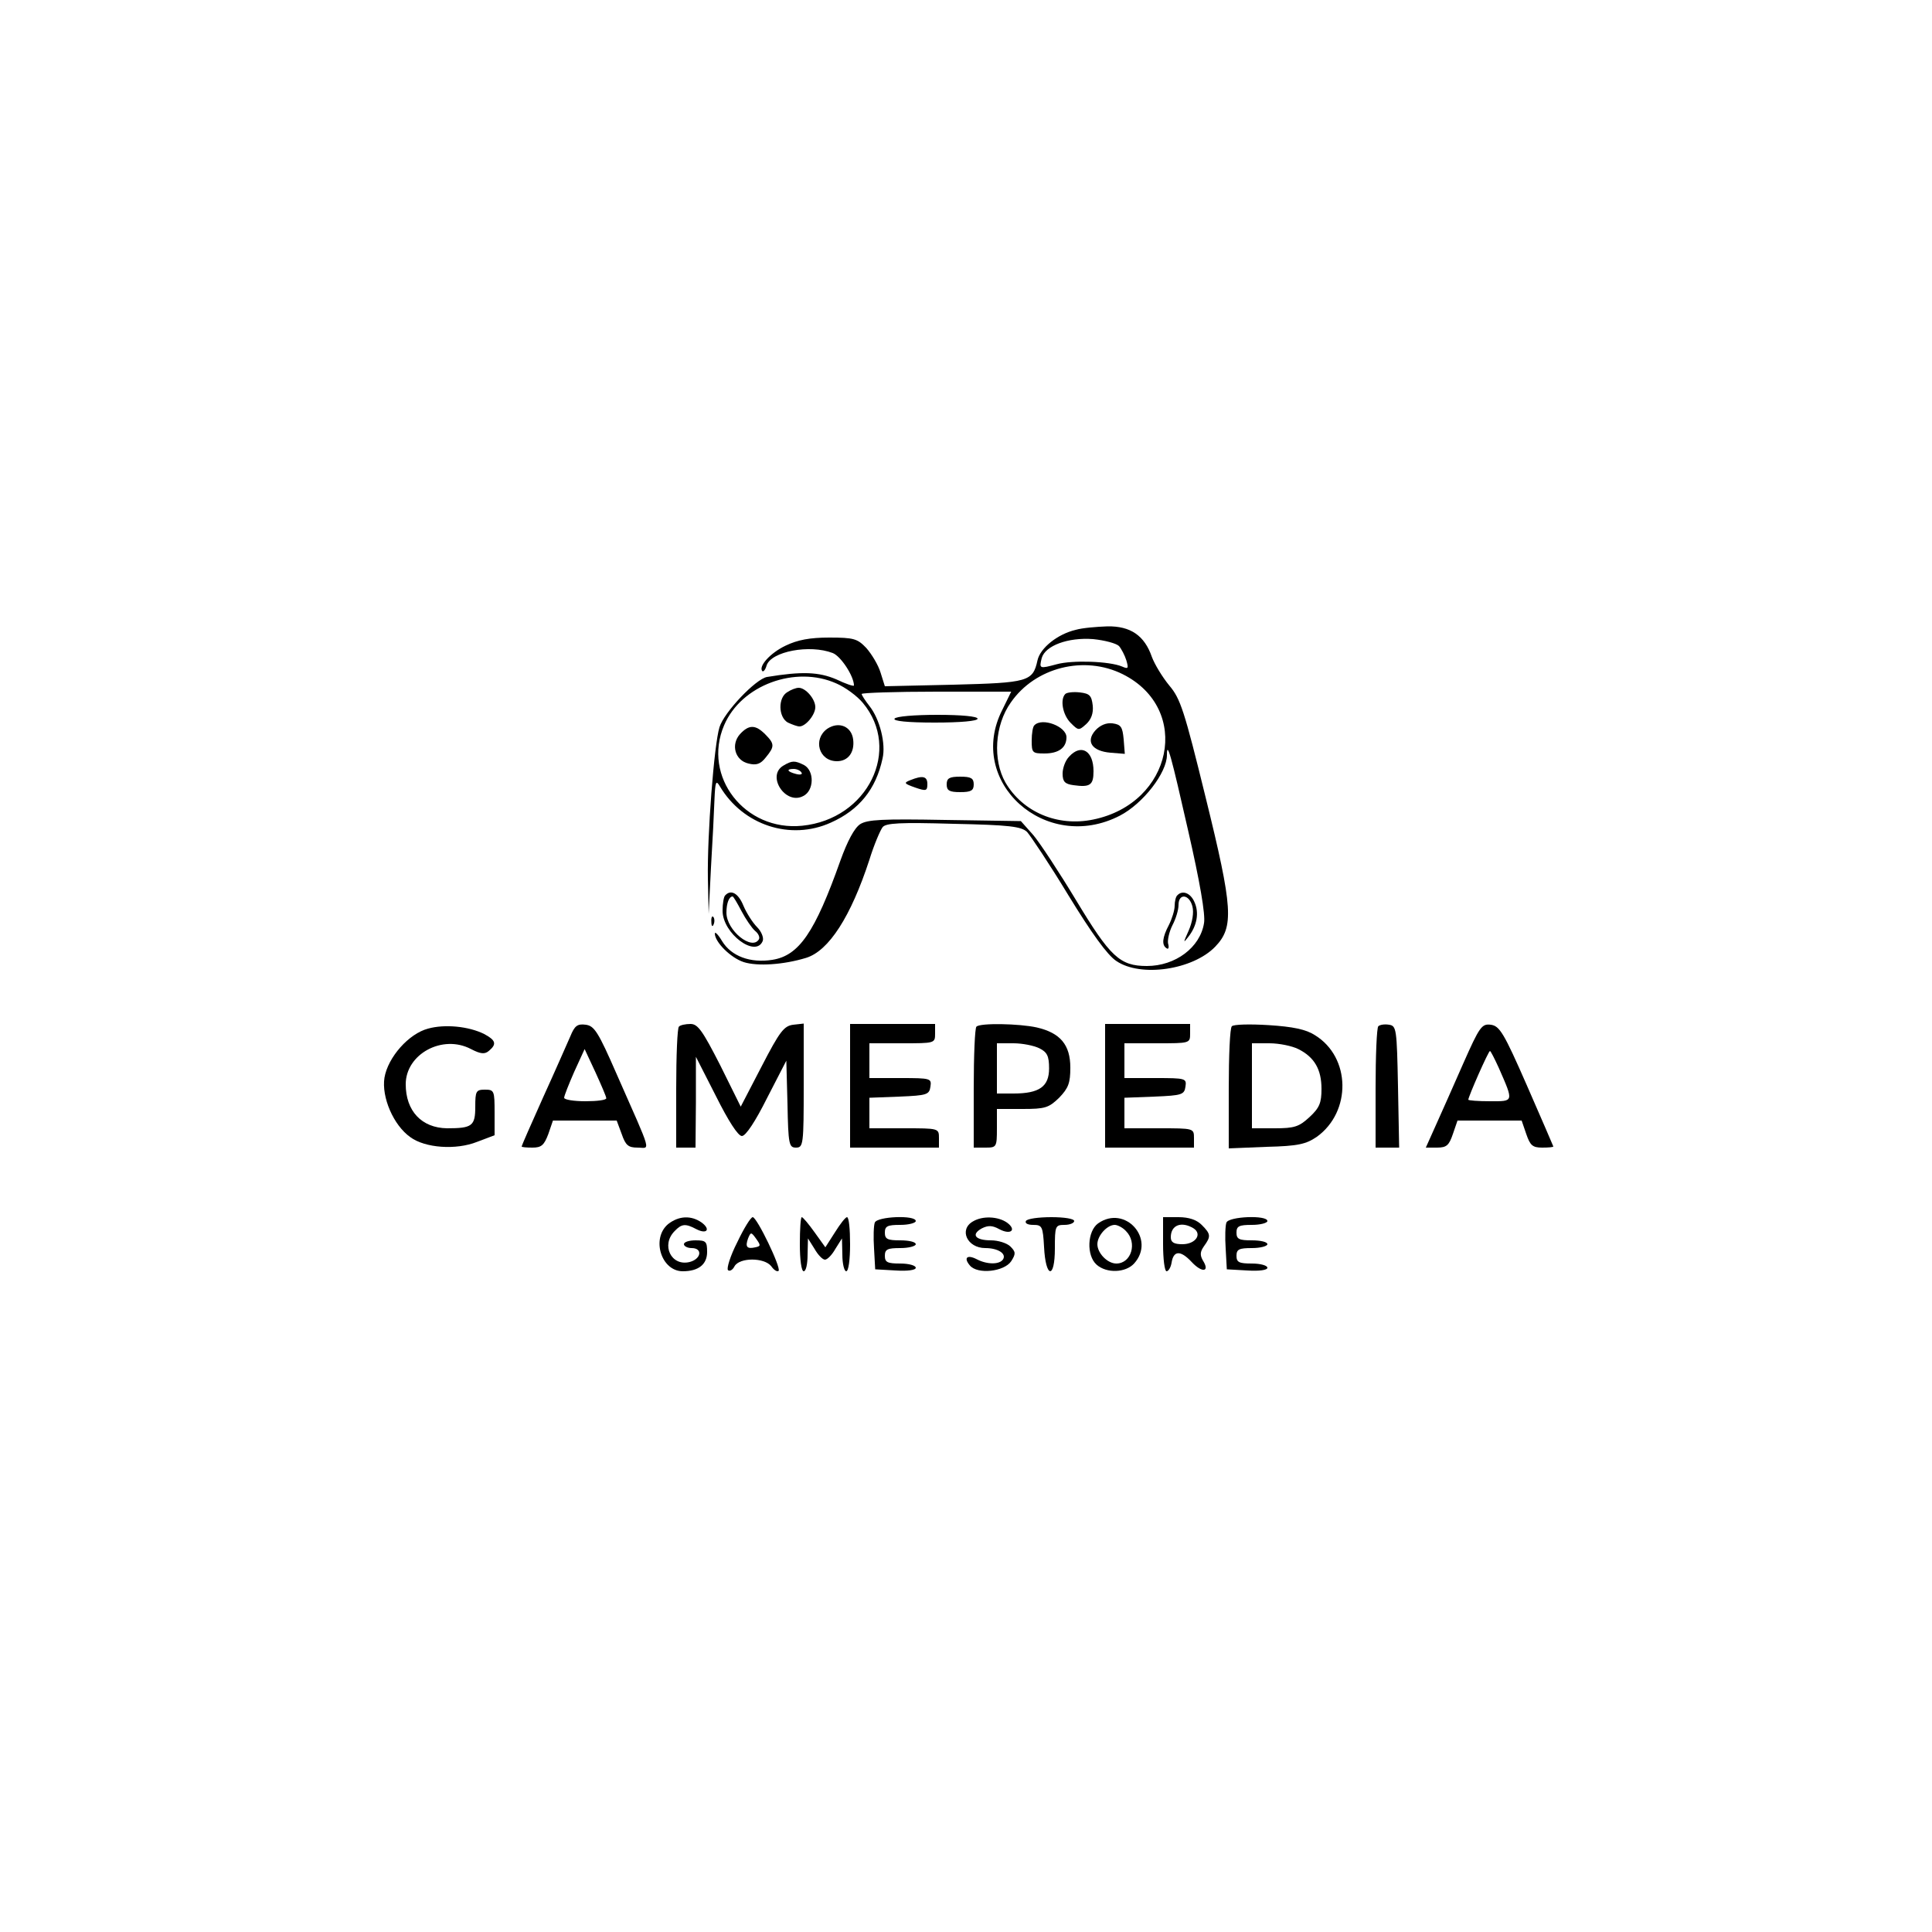 <?xml version="1.0" standalone="no"?>
<!DOCTYPE svg PUBLIC "-//W3C//DTD SVG 20010904//EN"
 "http://www.w3.org/TR/2001/REC-SVG-20010904/DTD/svg10.dtd">
<svg version="1.0" xmlns="http://www.w3.org/2000/svg"
 width="500pt" height="500pt" viewBox="0 0 500 500"
 preserveAspectRatio="xMidYMid meet">

<g transform="translate(0,500) scale(0.1,-0.1)"
fill="#000000" stroke="none">
<path d="M2784 3370 c-47 -11 -92 -47 -99 -79 -12 -55 -24 -58 -217 -63 l-178
-4 -11 35 c-6 20 -23 48 -37 64 -23 24 -32 27 -96 27 -50 0 -82 -6 -113 -21
-40 -19 -71 -54 -60 -66 3 -2 8 4 11 15 12 36 111 55 171 32 21 -8 55 -60 55
-84 0 -3 -21 4 -46 16 -45 19 -88 21 -179 6 -29 -5 -111 -91 -123 -130 -14
-45 -32 -280 -30 -392 l2 -91 6 120 c4 66 8 145 9 175 2 48 4 52 14 35 60
-101 183 -141 287 -94 74 33 117 87 134 166 9 38 -7 102 -34 136 -11 14 -20
28 -20 31 0 3 87 6 194 6 l193 0 -23 -47 c-95 -186 112 -373 304 -274 60 31
122 111 122 157 0 39 11 -2 55 -196 30 -131 45 -217 41 -239 -10 -63 -74 -111
-148 -111 -70 0 -95 24 -183 170 -44 73 -94 149 -111 169 l-32 36 -196 3
c-163 3 -201 1 -220 -11 -15 -10 -33 -44 -51 -94 -66 -186 -107 -246 -176
-257 -57 -9 -106 9 -130 48 -10 17 -19 26 -19 20 0 -22 41 -63 75 -74 35 -11
102 -7 161 11 59 18 116 107 164 254 12 39 28 76 34 84 8 11 45 13 183 9 146
-3 176 -7 191 -21 9 -10 58 -83 107 -164 60 -98 101 -155 124 -170 63 -43 198
-23 256 37 49 51 46 99 -25 387 -55 224 -65 255 -94 289 -18 22 -38 55 -45 74
-19 55 -55 80 -115 79 -28 -1 -65 -4 -82 -9z m112 -42 c6 -7 15 -24 19 -37 6
-21 5 -23 -11 -16 -33 14 -129 17 -169 6 -45 -12 -46 -12 -39 16 9 32 68 54
133 49 30 -3 60 -11 67 -18z m10 -73 c179 -90 129 -334 -77 -376 -92 -19 -182
19 -227 96 -33 58 -28 148 14 207 63 91 190 123 290 73z m-741 -24 c23 -10 53
-32 68 -50 101 -121 13 -301 -157 -318 -148 -15 -259 127 -202 260 44 104 185
156 291 108z"/>
<path d="M2757 3204 c-14 -14 -7 -54 14 -75 20 -20 21 -20 40 -3 13 12 19 28
17 48 -3 26 -8 31 -33 34 -17 2 -34 0 -38 -4z"/>
<path d="M2677 3123 c-4 -3 -7 -21 -7 -40 0 -31 2 -33 33 -33 37 0 57 15 57
42 0 28 -63 52 -83 31z"/>
<path d="M2835 3110 c-26 -29 -9 -54 39 -58 l37 -3 -3 38 c-3 32 -7 38 -29 41
-16 2 -32 -5 -44 -18z"/>
<path d="M2767 3042 c-10 -10 -17 -30 -17 -44 0 -21 6 -27 28 -30 43 -6 52 0
52 36 0 53 -32 72 -63 38z"/>
<path d="M2038 3209 c-25 -14 -24 -65 1 -79 11 -5 24 -10 30 -10 16 0 41 30
41 50 0 21 -25 50 -43 50 -7 0 -20 -5 -29 -11z"/>
<path d="M2141 3114 c-38 -27 -22 -84 25 -84 29 0 46 23 42 56 -4 34 -37 48
-67 28z"/>
<path d="M1915 3100 c-24 -27 -13 -68 22 -76 20 -5 31 -2 45 16 23 28 23 35
-2 60 -25 25 -42 25 -65 0z"/>
<path d="M2028 3019 c-46 -26 5 -104 51 -79 28 14 29 65 2 80 -24 12 -31 12
-53 -1z m46 -18 c4 -5 -3 -7 -14 -4 -23 6 -26 13 -6 13 8 0 17 -4 20 -9z"/>
<path d="M2315 3140 c-4 -6 33 -10 104 -10 67 0 111 4 111 10 0 6 -41 10 -104
10 -59 0 -108 -4 -111 -10z"/>
<path d="M2356 2981 c-18 -7 -16 -9 12 -19 29 -10 32 -9 32 9 0 20 -12 23 -44
10z"/>
<path d="M2450 2970 c0 -16 7 -20 35 -20 28 0 35 4 35 20 0 16 -7 20 -35 20
-28 0 -35 -4 -35 -20z"/>
<path d="M1877 2683 c-4 -3 -7 -22 -7 -40 0 -59 86 -123 104 -78 3 9 -4 25
-15 36 -11 11 -27 36 -35 55 -13 32 -32 43 -47 27z m42 -41 c11 -21 27 -44 35
-51 9 -7 13 -17 10 -22 -18 -30 -84 23 -84 69 0 25 7 42 16 42 2 0 12 -17 23
-38z"/>
<path d="M3047 2683 c-4 -3 -7 -16 -7 -27 0 -12 -7 -34 -15 -50 -17 -32 -19
-52 -6 -60 5 -4 7 2 4 12 -2 9 3 31 11 47 9 17 16 40 16 53 0 31 28 28 36 -4
4 -16 0 -40 -10 -63 -14 -31 -14 -33 -1 -16 23 29 29 63 16 91 -10 23 -31 31
-44 17z"/>
<path d="M1841 2614 c0 -11 3 -14 6 -6 3 7 2 16 -1 19 -3 4 -6 -2 -5 -13z"/>
<path d="M1108 2338 c-50 -13 -104 -74 -113 -127 -8 -50 23 -123 67 -154 38
-28 118 -34 173 -12 l45 17 0 59 c0 56 -1 59 -25 59 -23 0 -25 -4 -25 -44 0
-50 -8 -56 -73 -56 -66 1 -107 45 -107 114 0 78 95 130 169 91 25 -13 36 -14
47 -4 20 17 17 27 -13 43 -40 20 -102 26 -145 14z"/>
<path d="M1476 2318 c-8 -18 -39 -89 -70 -157 -31 -69 -56 -126 -56 -128 0 -2
13 -3 28 -3 23 0 30 6 41 35 l12 35 83 0 82 0 13 -35 c10 -29 17 -35 41 -35
33 0 40 -23 -54 190 -48 110 -58 125 -80 128 -22 3 -29 -3 -40 -30z m93 -160
c1 -5 -24 -8 -54 -8 -30 0 -55 4 -55 9 0 5 12 35 26 67 l27 59 28 -60 c15 -33
28 -63 28 -67z"/>
<path d="M1757 2343 c-4 -3 -7 -75 -7 -160 l0 -153 25 0 25 0 1 118 0 117 52
-102 c32 -64 57 -103 67 -103 10 0 35 38 65 98 l50 97 3 -112 c2 -105 4 -113
22 -113 19 0 20 8 20 161 l0 160 -27 -3 c-24 -3 -35 -17 -82 -108 l-54 -104
-53 107 c-46 90 -58 107 -77 107 -13 0 -27 -3 -30 -7z"/>
<path d="M2200 2190 l0 -160 115 0 115 0 0 25 c0 25 -1 25 -90 25 l-90 0 0 40
0 39 78 3 c71 3 77 5 80 26 3 21 1 22 -77 22 l-81 0 0 45 0 45 85 0 c84 0 85
0 85 25 l0 25 -110 0 -110 0 0 -160z"/>
<path d="M2527 2343 c-4 -3 -7 -75 -7 -160 l0 -153 30 0 c29 0 30 1 30 50 l0
50 66 0 c59 0 68 3 95 29 24 25 29 38 29 78 0 59 -26 90 -87 104 -45 10 -147
12 -156 2z m163 -56 c20 -10 25 -20 25 -52 0 -47 -25 -65 -92 -65 l-43 0 0 65
0 65 43 0 c23 0 53 -6 67 -13z"/>
<path d="M2860 2190 l0 -160 115 0 115 0 0 25 c0 25 -1 25 -90 25 l-90 0 0 40
0 39 78 3 c71 3 77 5 80 26 3 21 1 22 -77 22 l-81 0 0 45 0 45 85 0 c84 0 85
0 85 25 l0 25 -110 0 -110 0 0 -160z"/>
<path d="M3188 2344 c-5 -4 -8 -77 -8 -162 l0 -154 98 4 c82 2 102 7 130 26
90 65 88 206 -5 263 -23 15 -57 22 -120 26 -48 3 -91 2 -95 -3z m172 -59 c42
-21 60 -53 60 -103 0 -36 -5 -49 -31 -73 -27 -25 -39 -29 -90 -29 l-59 0 0
110 0 110 45 0 c26 0 59 -7 75 -15z"/>
<path d="M3567 2344 c-4 -4 -7 -76 -7 -161 l0 -153 30 0 31 0 -3 158 c-3 149
-4 157 -23 160 -12 2 -24 0 -28 -4z"/>
<path d="M3787 2248 c-25 -57 -57 -129 -71 -160 l-26 -58 29 0 c25 0 31 6 41
35 l12 35 83 0 83 0 12 -35 c10 -29 16 -35 41 -35 16 0 29 1 29 3 0 1 -31 72
-68 157 -60 137 -71 155 -94 158 -23 3 -29 -5 -71 -100z m92 -12 c39 -89 39
-86 -23 -86 -31 0 -56 2 -56 4 0 8 52 126 56 126 2 0 12 -20 23 -44z"/>
<path d="M1729 1832 c-44 -37 -18 -122 38 -122 41 0 63 18 63 50 0 27 -3 30
-30 30 -16 0 -30 -4 -30 -10 0 -5 9 -10 20 -10 29 0 25 -28 -5 -36 -48 -12
-75 44 -39 80 18 19 28 20 56 5 27 -14 38 -1 14 17 -27 19 -59 18 -87 -4z"/>
<path d="M1908 1785 c-18 -35 -28 -68 -24 -72 4 -4 12 0 17 10 13 23 77 23 95
0 7 -10 15 -15 19 -12 7 8 -56 139 -67 139 -5 0 -23 -29 -40 -65z m47 -13
c-22 -5 -27 1 -19 23 7 17 8 17 21 -1 12 -17 12 -19 -2 -22z"/>
<path d="M2070 1780 c0 -40 4 -70 10 -70 6 0 10 19 10 43 l1 42 17 -27 c9 -16
21 -28 27 -28 6 0 18 12 27 28 l17 27 1 -42 c0 -24 5 -43 10 -43 6 0 10 30 10
70 0 39 -3 70 -8 70 -4 0 -18 -18 -31 -39 l-25 -39 -28 39 c-15 21 -30 39 -33
39 -3 0 -5 -31 -5 -70z"/>
<path d="M2264 1836 c-3 -7 -4 -38 -2 -67 l3 -54 53 -3 c31 -2 52 1 52 7 0 6
-18 11 -40 11 -33 0 -40 3 -40 20 0 17 7 20 40 20 22 0 40 5 40 10 0 6 -18 10
-40 10 -33 0 -40 3 -40 20 0 17 7 20 40 20 22 0 40 5 40 10 0 16 -100 12 -106
-4z"/>
<path d="M2518 1839 c-37 -21 -15 -69 32 -69 32 0 55 -14 46 -29 -9 -14 -41
-14 -68 0 -25 13 -35 4 -18 -16 20 -24 89 -16 107 11 12 19 12 24 -2 38 -9 9
-32 16 -50 16 -41 0 -53 15 -24 31 16 8 27 8 45 -2 30 -16 46 -2 20 17 -23 16
-63 18 -88 3z"/>
<path d="M2655 1840 c-3 -6 5 -10 19 -10 23 0 25 -4 28 -57 4 -81 28 -85 28
-4 0 58 1 61 25 61 14 0 25 5 25 10 0 6 -26 10 -59 10 -33 0 -63 -4 -66 -10z"/>
<path d="M2842 1834 c-28 -20 -31 -83 -4 -107 26 -23 75 -21 97 3 57 63 -23
153 -93 104z m72 -20 c30 -30 14 -84 -25 -84 -23 0 -49 27 -49 50 0 22 25 50
45 50 7 0 21 -7 29 -16z"/>
<path d="M3010 1780 c0 -38 4 -70 9 -70 5 0 11 10 13 22 5 32 23 33 52 2 27
-29 48 -26 29 4 -8 14 -7 23 3 37 18 25 18 31 -6 55 -13 13 -33 20 -60 20
l-40 0 0 -70z m79 41 c23 -15 5 -41 -29 -41 -22 0 -30 5 -30 18 0 32 28 42 59
23z"/>
<path d="M3174 1836 c-3 -7 -4 -38 -2 -67 l3 -54 53 -3 c31 -2 52 1 52 7 0 6
-18 11 -40 11 -33 0 -40 3 -40 20 0 17 7 20 40 20 22 0 40 5 40 10 0 6 -18 10
-40 10 -33 0 -40 3 -40 20 0 17 7 20 40 20 22 0 40 5 40 10 0 16 -100 12 -106
-4z"/>
</g>
</svg>
